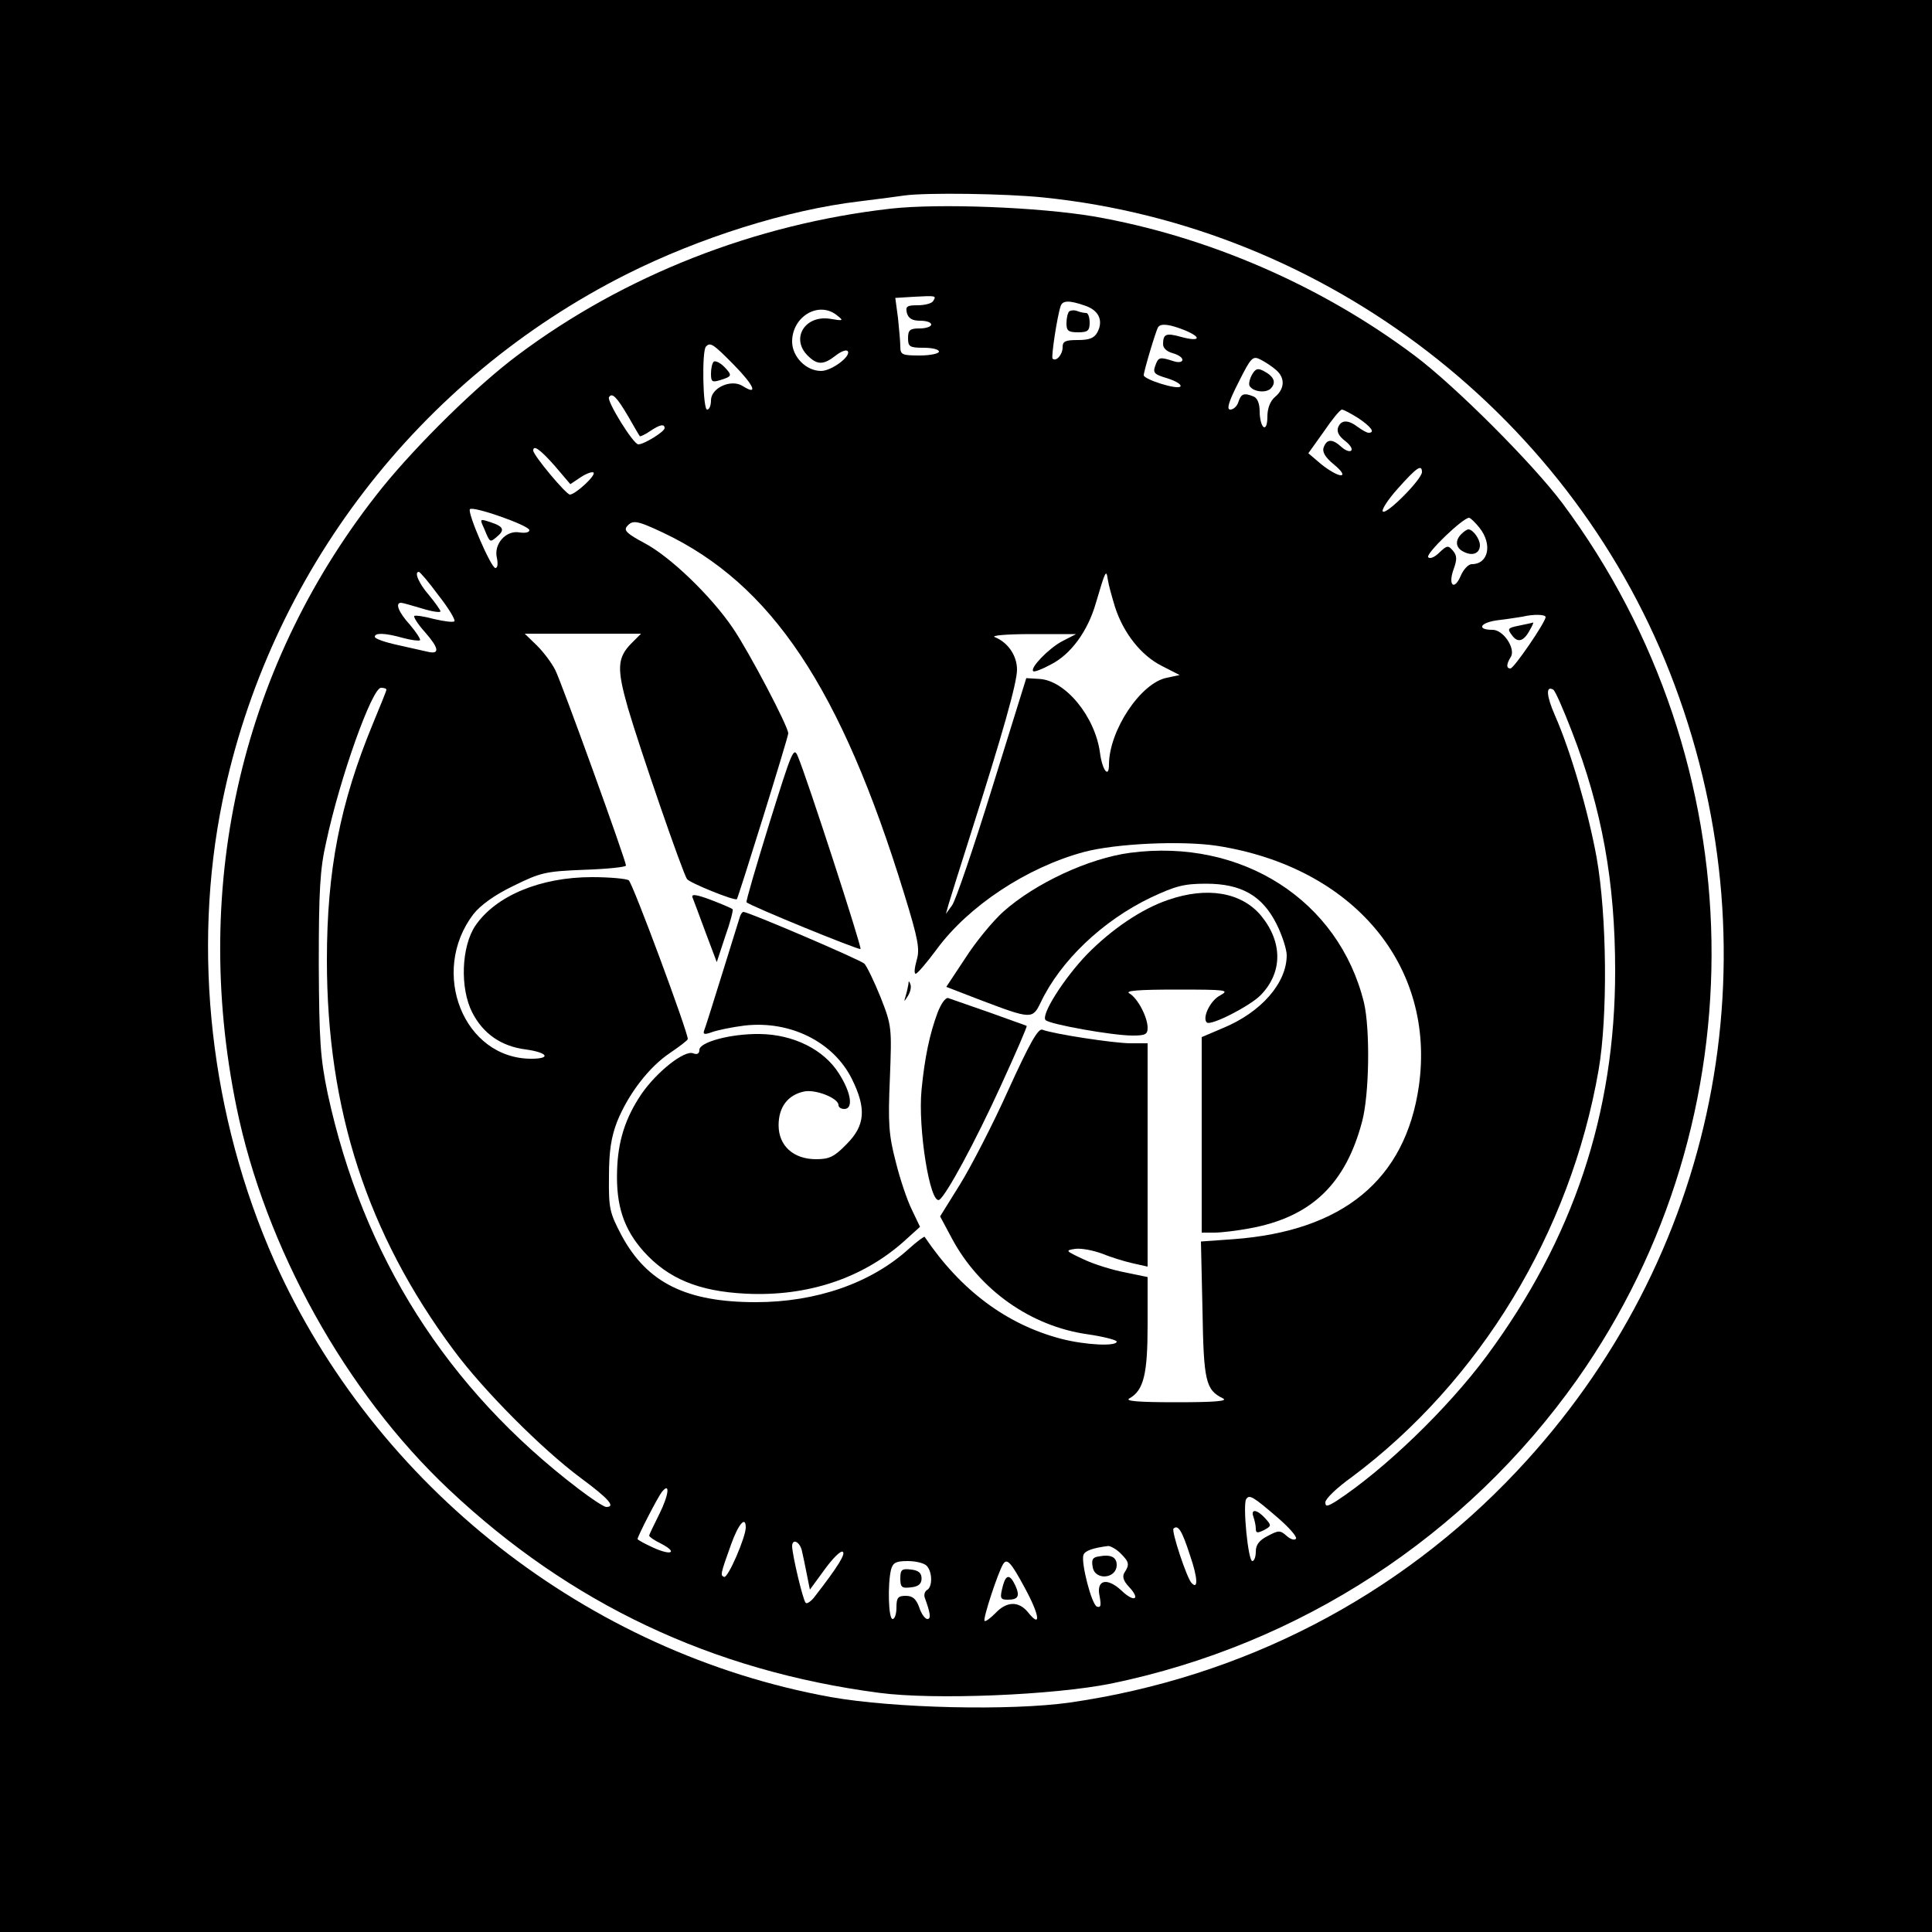 <?xml version="1.0" standalone="no"?>
<!DOCTYPE svg PUBLIC "-//W3C//DTD SVG 20010904//EN"
 "http://www.w3.org/TR/2001/REC-SVG-20010904/DTD/svg10.dtd">
<svg version="1.0" xmlns="http://www.w3.org/2000/svg"
 width="500pt" height="500pt" viewBox="0 0 500 500"
 preserveAspectRatio="xMidYMid meet">

<g transform="translate(0,500) scale(0.1,-0.1)"
fill="#000000" stroke="none">
<path d="M0 2500 l0 -2500 2500 0 2500 0 0 2500 0 2500 -2500 0 -2500 0 0
-2500z m2700 1989 c735 -75 1377 -571 1634 -1262 265 -710 109 -1485 -409
-2035 -306 -325 -708 -533 -1155 -598 -155 -22 -456 -15 -620 14 -629 114
-1179 545 -1440 1129 -165 372 -214 801 -134 1191 121 588 507 1091 1045 1362
189 95 417 167 604 189 50 6 101 13 115 15 56 8 264 5 360 -5z"/>
<path d="M2305 4460 c-352 -40 -690 -173 -965 -379 -106 -79 -259 -230 -350
-342 -362 -450 -497 -1023 -378 -1604 74 -362 282 -738 550 -990 313 -295 680
-469 1113 -526 143 -19 452 -6 601 24 489 101 918 381 1205 786 478 677 463
1596 -37 2268 -77 103 -278 304 -382 382 -242 182 -538 310 -832 361 -143 24
-400 34 -525 20z m110 -239 c-3 -6 -21 -11 -40 -11 -28 0 -32 -3 -28 -20 4
-14 14 -20 34 -20 16 0 29 -4 29 -10 0 -5 -13 -10 -30 -10 -25 0 -30 -4 -30
-25 0 -22 4 -25 40 -25 22 0 40 -4 40 -10 0 -5 -22 -10 -50 -10 -45 0 -50 2
-50 23 0 12 -3 45 -6 74 l-7 52 49 3 c56 3 58 3 49 -11z m393 -12 c36 -12 48
-39 32 -69 -8 -15 -21 -20 -50 -20 -33 0 -40 -3 -40 -19 0 -19 -17 -38 -26
-29 -4 4 12 110 21 136 5 15 23 15 63 1z m-642 -25 c18 -14 17 -15 -18 -9 -65
10 -102 -51 -58 -95 25 -25 41 -25 73 0 14 11 28 16 31 11 9 -13 -42 -51 -69
-51 -39 0 -75 37 -75 76 0 65 69 106 116 68z m901 -39 c45 -19 38 -30 -10 -17
-39 11 -47 8 -47 -19 0 -10 10 -19 25 -23 14 -4 25 -11 25 -17 0 -6 -9 -8 -22
-4 -37 12 -40 11 -48 -11 -7 -19 -3 -23 31 -33 22 -7 37 -16 34 -21 -6 -10
-95 18 -95 29 0 10 31 114 37 124 7 11 30 8 70 -8z m-1167 -90 c52 -53 63 -80
22 -54 -30 19 -82 -5 -82 -37 0 -13 -4 -24 -10 -24 -11 0 -14 152 -3 163 11
12 18 8 73 -48z m1403 -13 c23 -20 22 -48 -3 -69 -13 -11 -20 -30 -20 -51 0
-20 -4 -31 -10 -27 -5 3 -10 21 -10 40 0 21 -6 35 -16 39 -25 10 -32 7 -39
-14 -3 -11 -13 -20 -21 -20 -10 0 -5 19 21 70 33 66 37 70 58 59 12 -6 30 -18
40 -27z m-1677 -120 c15 -26 28 -49 30 -51 1 -1 13 4 26 13 25 17 38 20 38 8
0 -9 -53 -42 -68 -42 -13 0 -82 112 -76 122 8 13 20 1 50 -50z m1889 -4 c33
-22 45 -38 27 -38 -5 0 -17 7 -28 15 -25 19 -43 19 -51 -1 -4 -11 2 -23 18
-35 13 -10 20 -21 16 -25 -4 -4 -15 0 -25 9 -24 22 -38 21 -46 0 -5 -12 3 -26
26 -45 21 -17 27 -28 18 -28 -9 0 -31 13 -50 28 l-34 29 40 56 c21 31 42 57
47 57 4 0 23 -10 42 -22z m-2079 -124 l40 -47 27 18 c15 10 30 15 33 12 7 -7
-46 -56 -61 -57 -10 0 -95 102 -95 114 0 16 19 2 56 -40z m2244 -16 c-1 -19
-90 -109 -101 -102 -5 3 12 30 38 59 49 55 63 65 63 43z m-2310 -150 c0 -6
-11 -8 -25 -6 -35 7 -68 -30 -59 -66 3 -15 2 -26 -4 -26 -11 0 -72 141 -66
152 6 10 154 -42 154 -54z m2459 6 c34 -43 23 -94 -20 -94 -9 0 -22 -14 -29
-31 -17 -39 -33 -23 -18 18 9 25 9 35 -2 48 -12 14 -15 14 -35 -5 -13 -13 -25
-17 -29 -12 -6 10 90 102 106 102 3 0 16 -12 27 -26z m-2112 -13 c280 -133
459 -401 623 -934 37 -120 41 -144 32 -173 -5 -19 -7 -34 -2 -34 4 0 28 28 54
63 82 112 233 212 381 252 82 22 253 30 345 16 352 -55 566 -310 522 -622 -35
-242 -196 -375 -480 -396 l-84 -6 4 -176 c3 -185 8 -208 53 -230 14 -7 -20
-10 -120 -10 -100 0 -135 3 -122 10 37 21 47 63 47 191 l0 123 -58 12 c-32 6
-81 21 -108 34 -47 22 -48 23 -21 27 16 2 46 -4 68 -12 22 -9 57 -20 79 -25
l40 -9 0 289 0 289 -44 0 c-43 0 -199 24 -228 35 -11 5 -33 -34 -89 -157 -40
-89 -97 -199 -125 -244 l-51 -82 31 -58 c71 -132 203 -226 350 -247 42 -6 76
-15 76 -19 0 -13 -81 -9 -143 7 -142 37 -261 126 -354 264 -1 2 -20 -12 -41
-31 -98 -89 -240 -138 -396 -138 -180 0 -281 50 -347 172 -31 59 -34 69 -33
153 0 67 6 103 21 142 29 72 83 142 137 178 25 17 46 33 46 36 0 19 -143 405
-153 411 -7 4 -49 8 -95 8 -133 0 -249 -48 -302 -126 -36 -54 -40 -161 -8
-224 28 -55 75 -88 139 -96 57 -8 66 -24 14 -24 -175 0 -264 224 -150 374 18
23 55 50 103 73 71 35 83 38 184 42 59 2 108 7 108 11 0 13 -167 475 -183 506
-9 18 -30 46 -47 63 l-32 31 151 0 150 0 -24 -24 c-38 -38 -39 -66 -10 -168
31 -106 142 -428 153 -443 7 -10 123 -57 129 -52 4 5 133 419 133 429 0 18
-101 210 -143 272 -57 84 -163 186 -230 221 -43 23 -53 32 -45 42 15 18 25 17
95 -16z m-582 -162 c26 -33 44 -63 41 -67 -4 -3 -27 0 -53 6 -25 7 -48 10 -51
8 -2 -3 9 -21 27 -41 37 -42 40 -59 9 -52 -13 3 -49 11 -80 18 -32 7 -58 16
-58 21 0 11 27 10 73 -3 22 -6 41 -8 44 -6 2 3 -10 21 -26 40 -30 33 -39 57
-23 57 4 0 28 -7 55 -15 26 -8 47 -11 47 -7 -1 4 -14 23 -30 42 -26 30 -39 60
-26 60 3 0 26 -27 51 -61z m1751 -31 c22 -67 67 -124 120 -151 l47 -24 -33 -7
c-68 -13 -150 -137 -150 -225 0 -36 -17 -15 -23 29 -12 95 -90 190 -158 193
l-33 2 -88 -283 c-48 -155 -95 -293 -104 -305 l-16 -22 7 25 c4 14 29 93 55
175 86 270 122 398 122 432 0 36 -23 70 -57 84 -12 4 26 8 95 8 l115 0 -37
-19 c-35 -19 -83 -69 -74 -77 2 -3 23 5 45 17 52 26 96 86 117 159 25 85 27
89 31 61 2 -14 11 -46 19 -72z m1114 -25 c0 -13 -82 -133 -91 -133 -11 0 -11
11 1 30 13 21 -19 70 -47 70 -43 0 -33 19 14 25 27 3 55 8 63 9 29 7 60 6 60
-1z m-3000 -188 c0 -3 -16 -42 -35 -88 -85 -206 -119 -379 -119 -612 0 -385
104 -708 328 -1009 76 -103 228 -256 329 -331 73 -54 91 -75 66 -75 -6 0 -38
21 -72 47 -340 259 -558 602 -649 1023 -19 92 -22 134 -23 335 0 188 3 246 19
315 36 169 119 400 142 400 8 0 14 -2 14 -5z m3068 -108 c78 -201 112 -390
112 -619 0 -369 -108 -694 -333 -998 -102 -137 -264 -293 -389 -375 -23 -14
-28 -15 -28 -3 0 9 30 38 68 65 332 248 566 633 639 1053 24 138 22 399 -5
551 -22 120 -67 275 -108 368 -22 50 -24 78 -4 66 5 -3 26 -51 48 -108z
m-2362 -2026 c-14 -28 -26 -53 -26 -55 0 -3 14 -13 31 -21 44 -23 27 -32 -21
-10 -22 10 -40 20 -40 22 0 7 52 108 63 122 22 27 18 -8 -7 -58z m1601 -9 c29
-25 50 -49 47 -54 -3 -5 -14 -2 -24 7 -17 15 -21 15 -49 0 -22 -11 -31 -23
-31 -40 0 -14 -4 -25 -9 -25 -11 0 -25 145 -16 160 8 13 17 8 82 -48z m-1377
-25 c0 -25 -46 -132 -56 -128 -10 4 -10 6 18 84 19 53 38 75 38 44z m1150 -73
c20 -58 21 -89 4 -71 -12 11 -53 135 -47 141 12 11 22 -5 43 -70z m-1005 14
c3 -13 9 -41 13 -62 l8 -40 38 52 c21 29 42 50 47 46 8 -5 -12 -38 -71 -114
-10 -14 -22 -22 -25 -18 -7 7 -34 121 -35 146 0 21 19 13 25 -10z m825 -8 c22
-22 24 -29 10 -50 -6 -10 -3 -21 12 -37 31 -33 13 -41 -20 -9 -38 35 -66 27
-56 -16 4 -23 3 -29 -7 -26 -14 5 -42 115 -35 134 4 11 25 18 64 23 6 0 21 -8
32 -19z m-502 -32 c15 -15 16 -55 1 -63 -6 -4 -8 -12 -6 -19 15 -41 17 -56 7
-56 -6 0 -16 14 -21 30 -8 22 -17 30 -35 30 -20 0 -24 -5 -24 -30 0 -16 -4
-30 -10 -30 -11 0 -13 91 -4 128 5 18 13 22 43 22 20 0 42 -5 49 -12z m255
-59 c38 -70 42 -105 7 -61 -24 29 -55 28 -84 -3 -13 -13 -25 -22 -28 -20 -5 5
35 126 48 147 10 16 20 6 57 -63z"/>
<path d="M2767 4194 c-4 -4 -7 -18 -7 -31 0 -19 5 -23 30 -23 25 0 30 4 30 25
0 14 -4 25 -9 25 -5 0 -16 2 -23 5 -8 3 -17 2 -21 -1z"/>
<path d="M1847 4064 c-4 -4 -7 -18 -7 -31 0 -21 3 -23 23 -17 32 10 33 12 11
35 -11 11 -23 16 -27 13z"/>
<path d="M3240 4030 c-6 -11 -9 -24 -6 -29 10 -16 45 -19 56 -5 13 15 7 30
-20 44 -15 8 -21 6 -30 -10z"/>
<path d="M1253 3632 c15 -37 15 -36 32 -22 22 18 19 27 -14 38 -30 10 -30 10
-18 -16z"/>
<path d="M3782 3618 c-17 -17 -15 -36 6 -46 23 -12 42 -4 42 17 0 16 -18 41
-30 41 -3 0 -11 -5 -18 -12z"/>
<path d="M1991 2869 c-34 -110 -61 -202 -59 -204 8 -9 292 -125 295 -121 4 4
-139 444 -162 498 -11 27 -15 16 -74 -173z"/>
<path d="M2925 2793 c-107 -14 -246 -79 -328 -152 -28 -25 -73 -80 -99 -121
l-49 -74 88 -34 c132 -50 135 -50 156 -7 51 108 160 212 285 272 64 30 86 36
143 36 92 0 146 -31 183 -105 14 -28 26 -65 26 -80 0 -72 -66 -148 -166 -189
l-54 -23 0 -253 0 -253 33 0 c18 0 59 5 91 11 159 29 248 114 291 276 19 71
21 239 5 308 -65 265 -316 426 -605 388z"/>
<path d="M1792 2678 c3 -7 18 -48 34 -91 l29 -77 22 67 c13 36 21 68 19 70 -2
2 -27 13 -56 24 -37 14 -51 16 -48 7z"/>
<path d="M3023 2671 c-68 -23 -145 -75 -209 -140 -60 -62 -121 -158 -108 -171
11 -11 173 -40 225 -40 33 0 39 3 39 20 0 28 -26 77 -47 89 -13 7 22 10 122
10 129 0 138 -1 113 -15 -26 -13 -47 -58 -35 -70 10 -10 111 42 139 70 58 59
58 138 1 207 -51 60 -139 75 -240 40z"/>
<path d="M1915 2628 c-2 -7 -23 -74 -46 -148 -23 -74 -44 -141 -47 -148 -3 -9
2 -10 21 -3 14 5 52 13 85 17 117 13 228 -42 276 -137 39 -78 35 -122 -13
-170 -32 -33 -45 -39 -79 -39 -59 0 -97 35 -97 88 0 47 24 78 65 87 30 7 90
-17 90 -35 0 -6 7 -10 15 -10 24 0 18 42 -14 92 -39 62 -118 101 -205 102 -75
1 -156 -21 -156 -41 0 -10 -6 -13 -16 -9 -23 9 -94 -48 -133 -104 -43 -63 -62
-124 -64 -200 -3 -91 18 -152 69 -209 63 -70 142 -103 264 -109 160 -8 302 40
409 135 l42 38 -21 44 c-12 24 -31 80 -42 125 -18 69 -20 100 -15 215 5 132 5
136 -24 210 -17 42 -36 81 -42 87 -10 10 -300 134 -313 134 -3 0 -7 -6 -9 -12z"/>
<path d="M2351 2453 c-1 -6 -4 -20 -7 -30 -5 -17 -5 -17 6 0 6 10 9 23 6 30
-3 9 -5 9 -5 0z"/>
<path d="M2426 2378 c-20 -54 -33 -115 -41 -198 -10 -99 22 -299 46 -285 18
12 92 148 160 297 38 83 68 152 66 153 -1 1 -45 16 -97 35 -52 18 -100 35
-106 37 -7 2 -19 -15 -28 -39z"/>
<path d="M3932 3381 c-30 -6 -32 -8 -19 -25 15 -21 31 -16 47 15 6 10 9 18 8
18 -2 -1 -18 -4 -36 -8z"/>
<path d="M3244 1074 c3 -9 6 -22 6 -30 0 -12 4 -12 21 -4 20 11 20 12 3 31
-21 23 -38 25 -30 3z"/>
<path d="M2844 972 c-16 -2 -20 -8 -16 -28 6 -35 62 -30 62 6 0 20 -15 28 -46
22z"/>
<path d="M2330 915 c0 -23 4 -26 28 -23 19 2 27 9 27 23 0 14 -8 21 -27 23
-24 3 -28 0 -28 -23z"/>
<path d="M2596 898 c-9 -34 -8 -38 12 -38 27 0 32 9 20 36 -14 30 -24 30 -32
2z"/>
</g>
</svg>
